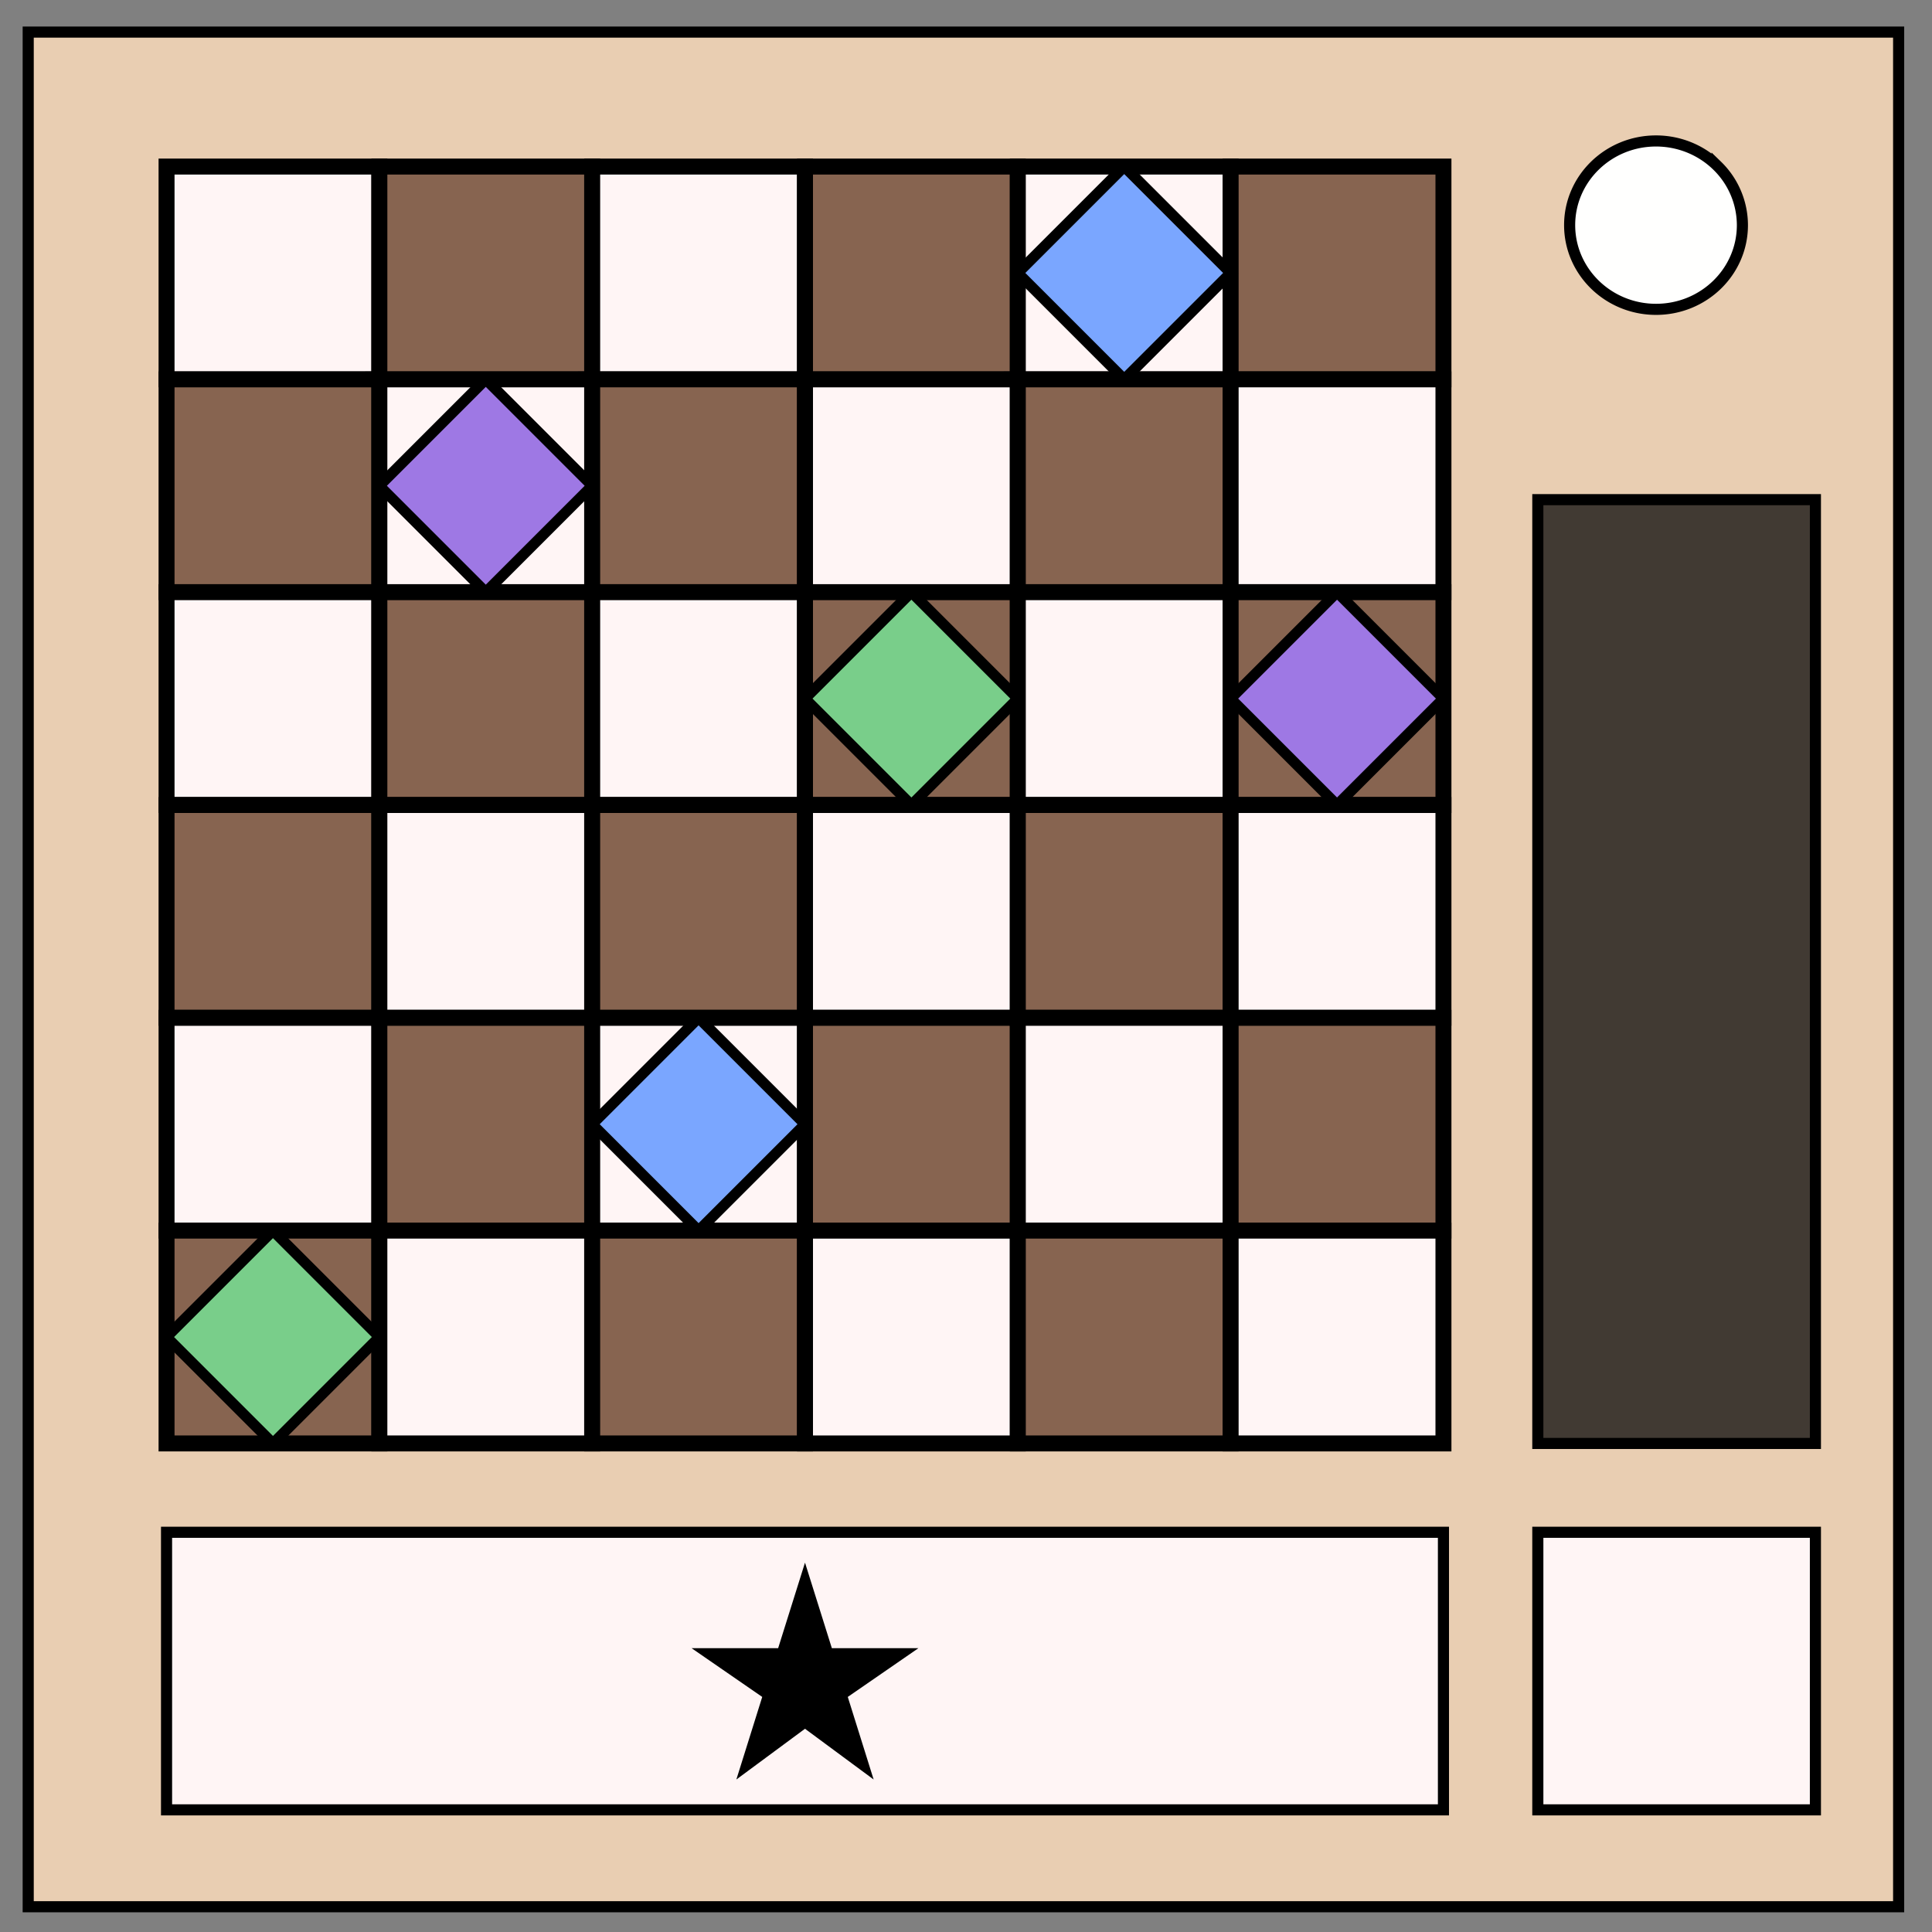 <svg xmlns="http://www.w3.org/2000/svg" fill="none" viewBox="0 0 348 348"><rect x="0" y="0" width="348" height="348" fill="#808080" stroke="none"/><path stroke="#000" stroke-width="2" d="M5.08 5.78h336.91v337.67H5.08z" style="fill:#e9ceb2;fill-opacity:1"/><path stroke="#000" stroke-width="2" d="M282.73 40.55c0-8.37 6.97-15.16 15.56-15.16 4.13 0 8.09 1.6 11 4.44a14.97 14.97 0 0 1 4.56 10.72c0 8.38-6.96 15.17-15.56 15.17-8.59 0-15.56-6.8-15.56-15.17z" style="fill:#fffffe;fill-opacity:1"/><path style="fill:#fff5f5;stroke:#000;stroke-width:2.875;stroke-miterlimit:4;stroke-dasharray:none;stroke-opacity:1;fill-opacity:1" d="M30 30h38.333v38.333H30z"/><path style="fill:#876450;stroke:#000;stroke-width:2.875;stroke-miterlimit:4;stroke-dasharray:none;stroke-opacity:1;fill-opacity:1" d="M30 68.333h38.333v38.333H30z"/><path style="fill:#fff5f5;stroke:#000;stroke-width:2.875;stroke-miterlimit:4;stroke-dasharray:none;stroke-opacity:1;fill-opacity:1" d="M30 106.667h38.333V145H30z"/><path style="fill:#876450;stroke:#000;stroke-width:2.875;stroke-miterlimit:4;stroke-dasharray:none;stroke-opacity:1;fill-opacity:1" d="M30 145h38.333v38.333H30z"/><path style="fill:#fff5f5;stroke:#000;stroke-width:2.875;stroke-miterlimit:4;stroke-dasharray:none;stroke-opacity:1;fill-opacity:1" d="M30 183.333h38.333v38.333H30z"/><path style="fill:#876450;stroke:#000;stroke-width:2.875;stroke-miterlimit:4;stroke-dasharray:none;stroke-opacity:1;fill-opacity:1" d="M30 221.667h38.333V260H30zM68.333 30h38.333v38.333H68.333z"/><path style="fill:#fff5f5;stroke:#000;stroke-width:2.875;stroke-miterlimit:4;stroke-dasharray:none;stroke-opacity:1;fill-opacity:1" d="M68.333 68.333h38.333v38.333H68.333z"/><path style="fill:#876450;stroke:#000;stroke-width:2.875;stroke-miterlimit:4;stroke-dasharray:none;stroke-opacity:1;fill-opacity:1" d="M68.333 106.667h38.333V145H68.333z"/><path style="fill:#fff5f5;stroke:#000;stroke-width:2.875;stroke-miterlimit:4;stroke-dasharray:none;stroke-opacity:1;fill-opacity:1" d="M68.333 145h38.333v38.333H68.333z"/><path style="fill:#876450;stroke:#000;stroke-width:2.875;stroke-miterlimit:4;stroke-dasharray:none;stroke-opacity:1;fill-opacity:1" d="M68.333 183.333h38.333v38.333H68.333z"/><path style="fill:#fff5f5;stroke:#000;stroke-width:2.875;stroke-miterlimit:4;stroke-dasharray:none;stroke-opacity:1;fill-opacity:1" d="M68.333 221.667h38.333V260H68.333zM106.667 30H145v38.333h-38.333z"/><path style="fill:#876450;stroke:#000;stroke-width:2.875;stroke-miterlimit:4;stroke-dasharray:none;stroke-opacity:1;fill-opacity:1" d="M106.667 68.333H145v38.333h-38.333z"/><path style="fill:#fff5f5;stroke:#000;stroke-width:2.875;stroke-miterlimit:4;stroke-dasharray:none;stroke-opacity:1;fill-opacity:1" d="M106.667 106.667H145V145h-38.333z"/><path style="fill:#876450;stroke:#000;stroke-width:2.875;stroke-miterlimit:4;stroke-dasharray:none;stroke-opacity:1;fill-opacity:1" d="M106.667 145H145v38.333h-38.333z"/><path style="fill:#fff5f5;stroke:#000;stroke-width:2.875;stroke-miterlimit:4;stroke-dasharray:none;stroke-opacity:1;fill-opacity:1" d="M106.667 183.333H145v38.333h-38.333z"/><path style="fill:#876450;stroke:#000;stroke-width:2.875;stroke-miterlimit:4;stroke-dasharray:none;stroke-opacity:1;fill-opacity:1" d="M106.667 221.667H145V260h-38.333zM145 30h38.333v38.333H145z"/><path style="fill:#fff5f5;stroke:#000;stroke-width:2.875;stroke-miterlimit:4;stroke-dasharray:none;stroke-opacity:1;fill-opacity:1" d="M145 68.333h38.333v38.333H145z"/><path style="fill:#876450;stroke:#000;stroke-width:2.875;stroke-miterlimit:4;stroke-dasharray:none;stroke-opacity:1;fill-opacity:1" d="M145 106.667h38.333V145H145z"/><path style="fill:#fff5f5;stroke:#000;stroke-width:2.875;stroke-miterlimit:4;stroke-dasharray:none;stroke-opacity:1;fill-opacity:1" d="M145 145h38.333v38.333H145z"/><path style="fill:#876450;stroke:#000;stroke-width:2.875;stroke-miterlimit:4;stroke-dasharray:none;stroke-opacity:1;fill-opacity:1" d="M145 183.333h38.333v38.333H145z"/><path style="fill:#fff5f5;stroke:#000;stroke-width:2.875;stroke-miterlimit:4;stroke-dasharray:none;stroke-opacity:1;fill-opacity:1" d="M145 221.667h38.333V260H145zM183.333 30h38.333v38.333h-38.333z"/><path style="fill:#876450;stroke:#000;stroke-width:2.875;stroke-miterlimit:4;stroke-dasharray:none;stroke-opacity:1;fill-opacity:1" d="M183.333 68.333h38.333v38.333h-38.333z"/><path style="fill:#fff5f5;stroke:#000;stroke-width:2.875;stroke-miterlimit:4;stroke-dasharray:none;stroke-opacity:1;fill-opacity:1" d="M183.333 106.667h38.333V145h-38.333z"/><path style="fill:#876450;stroke:#000;stroke-width:2.875;stroke-miterlimit:4;stroke-dasharray:none;stroke-opacity:1;fill-opacity:1" d="M183.333 145h38.333v38.333h-38.333z"/><path style="fill:#fff5f5;stroke:#000;stroke-width:2.875;stroke-miterlimit:4;stroke-dasharray:none;stroke-opacity:1;fill-opacity:1" d="M183.333 183.333h38.333v38.333h-38.333z"/><path style="fill:#876450;stroke:#000;stroke-width:2.875;stroke-miterlimit:4;stroke-dasharray:none;stroke-opacity:1;fill-opacity:1" d="M183.333 221.667h38.333V260h-38.333zM221.667 30H260v38.333h-38.333z"/><path style="fill:#fff5f5;stroke:#000;stroke-width:2.875;stroke-miterlimit:4;stroke-dasharray:none;stroke-opacity:1;fill-opacity:1" d="M221.667 68.333H260v38.333h-38.333z"/><path style="fill:#876450;stroke:#000;stroke-width:2.875;stroke-miterlimit:4;stroke-dasharray:none;stroke-opacity:1;fill-opacity:1" d="M221.667 106.667H260V145h-38.333z"/><path style="fill:#fff5f5;stroke:#000;stroke-width:2.875;stroke-miterlimit:4;stroke-dasharray:none;stroke-opacity:1;fill-opacity:1" d="M221.667 145H260v38.333h-38.333z"/><path style="fill:#876450;stroke:#000;stroke-width:2.875;stroke-miterlimit:4;stroke-dasharray:none;stroke-opacity:1;fill-opacity:1" d="M221.667 183.333H260v38.333h-38.333z"/><path style="fill:#fff5f5;stroke:#000;stroke-width:2.875;stroke-miterlimit:4;stroke-dasharray:none;stroke-opacity:1;fill-opacity:1" d="M221.667 221.667H260V260h-38.333z"/><path style="fill:#79ce8a;fill-opacity:1;stroke:#000;stroke-width:1.917;stroke-miterlimit:4;stroke-dasharray:none;stroke-opacity:1" d="M49.167 221.667 30 240.833 49.167 260l19.166-19.167Z"/><path style="fill:#7aa6ff;fill-opacity:1;stroke:#000;stroke-width:1.917;stroke-miterlimit:4;stroke-dasharray:none;stroke-opacity:1" d="M125.833 183.333 106.667 202.5l19.166 19.167L145 202.5Z"/><path style="fill:#79ce8a;fill-opacity:1;stroke:#000;stroke-width:1.917;stroke-miterlimit:4;stroke-dasharray:none;stroke-opacity:1" d="M164.167 106.667 145 125.833 164.167 145l19.166-19.167Z"/><path style="fill:#9e78e4;fill-opacity:1;stroke:#000;stroke-width:1.917;stroke-miterlimit:4;stroke-dasharray:none;stroke-opacity:1" d="m240.833 106.667-19.166 19.166L240.833 145 260 125.833ZM87.5 68.333 68.333 87.5 87.5 106.667 106.667 87.5Z"/><path style="fill:#7aa6ff;fill-opacity:1;stroke:#000;stroke-width:1.917;stroke-miterlimit:4;stroke-dasharray:none;stroke-opacity:1" d="m202.5 30-19.167 19.167L202.5 68.333l19.167-19.166Z"/><path style="fill:#413a33;fill-opacity:1;stroke:#000;stroke-width:2;stroke-miterlimit:4;stroke-dasharray:none;stroke-opacity:1" d="M277 90h50v170h-50z"/><path style="fill:#fff5f5;fill-opacity:1;stroke:#000;stroke-width:2;stroke-miterlimit:4;stroke-dasharray:none;stroke-opacity:1" d="M30 276h230v50H30zM277 276h50v50h-50z"/><g style="fill:#000;fill-opacity:1;stroke-width:3.44"><path d="M124.575 296.88h15.587L145 281.47l4.838 15.41h15.587l-12.72 8.778 4.658 14.872L145 311.392l-12.363 9.138 4.659-14.872z" style="stroke-width:3.44" aria-label="★"/></g></svg>